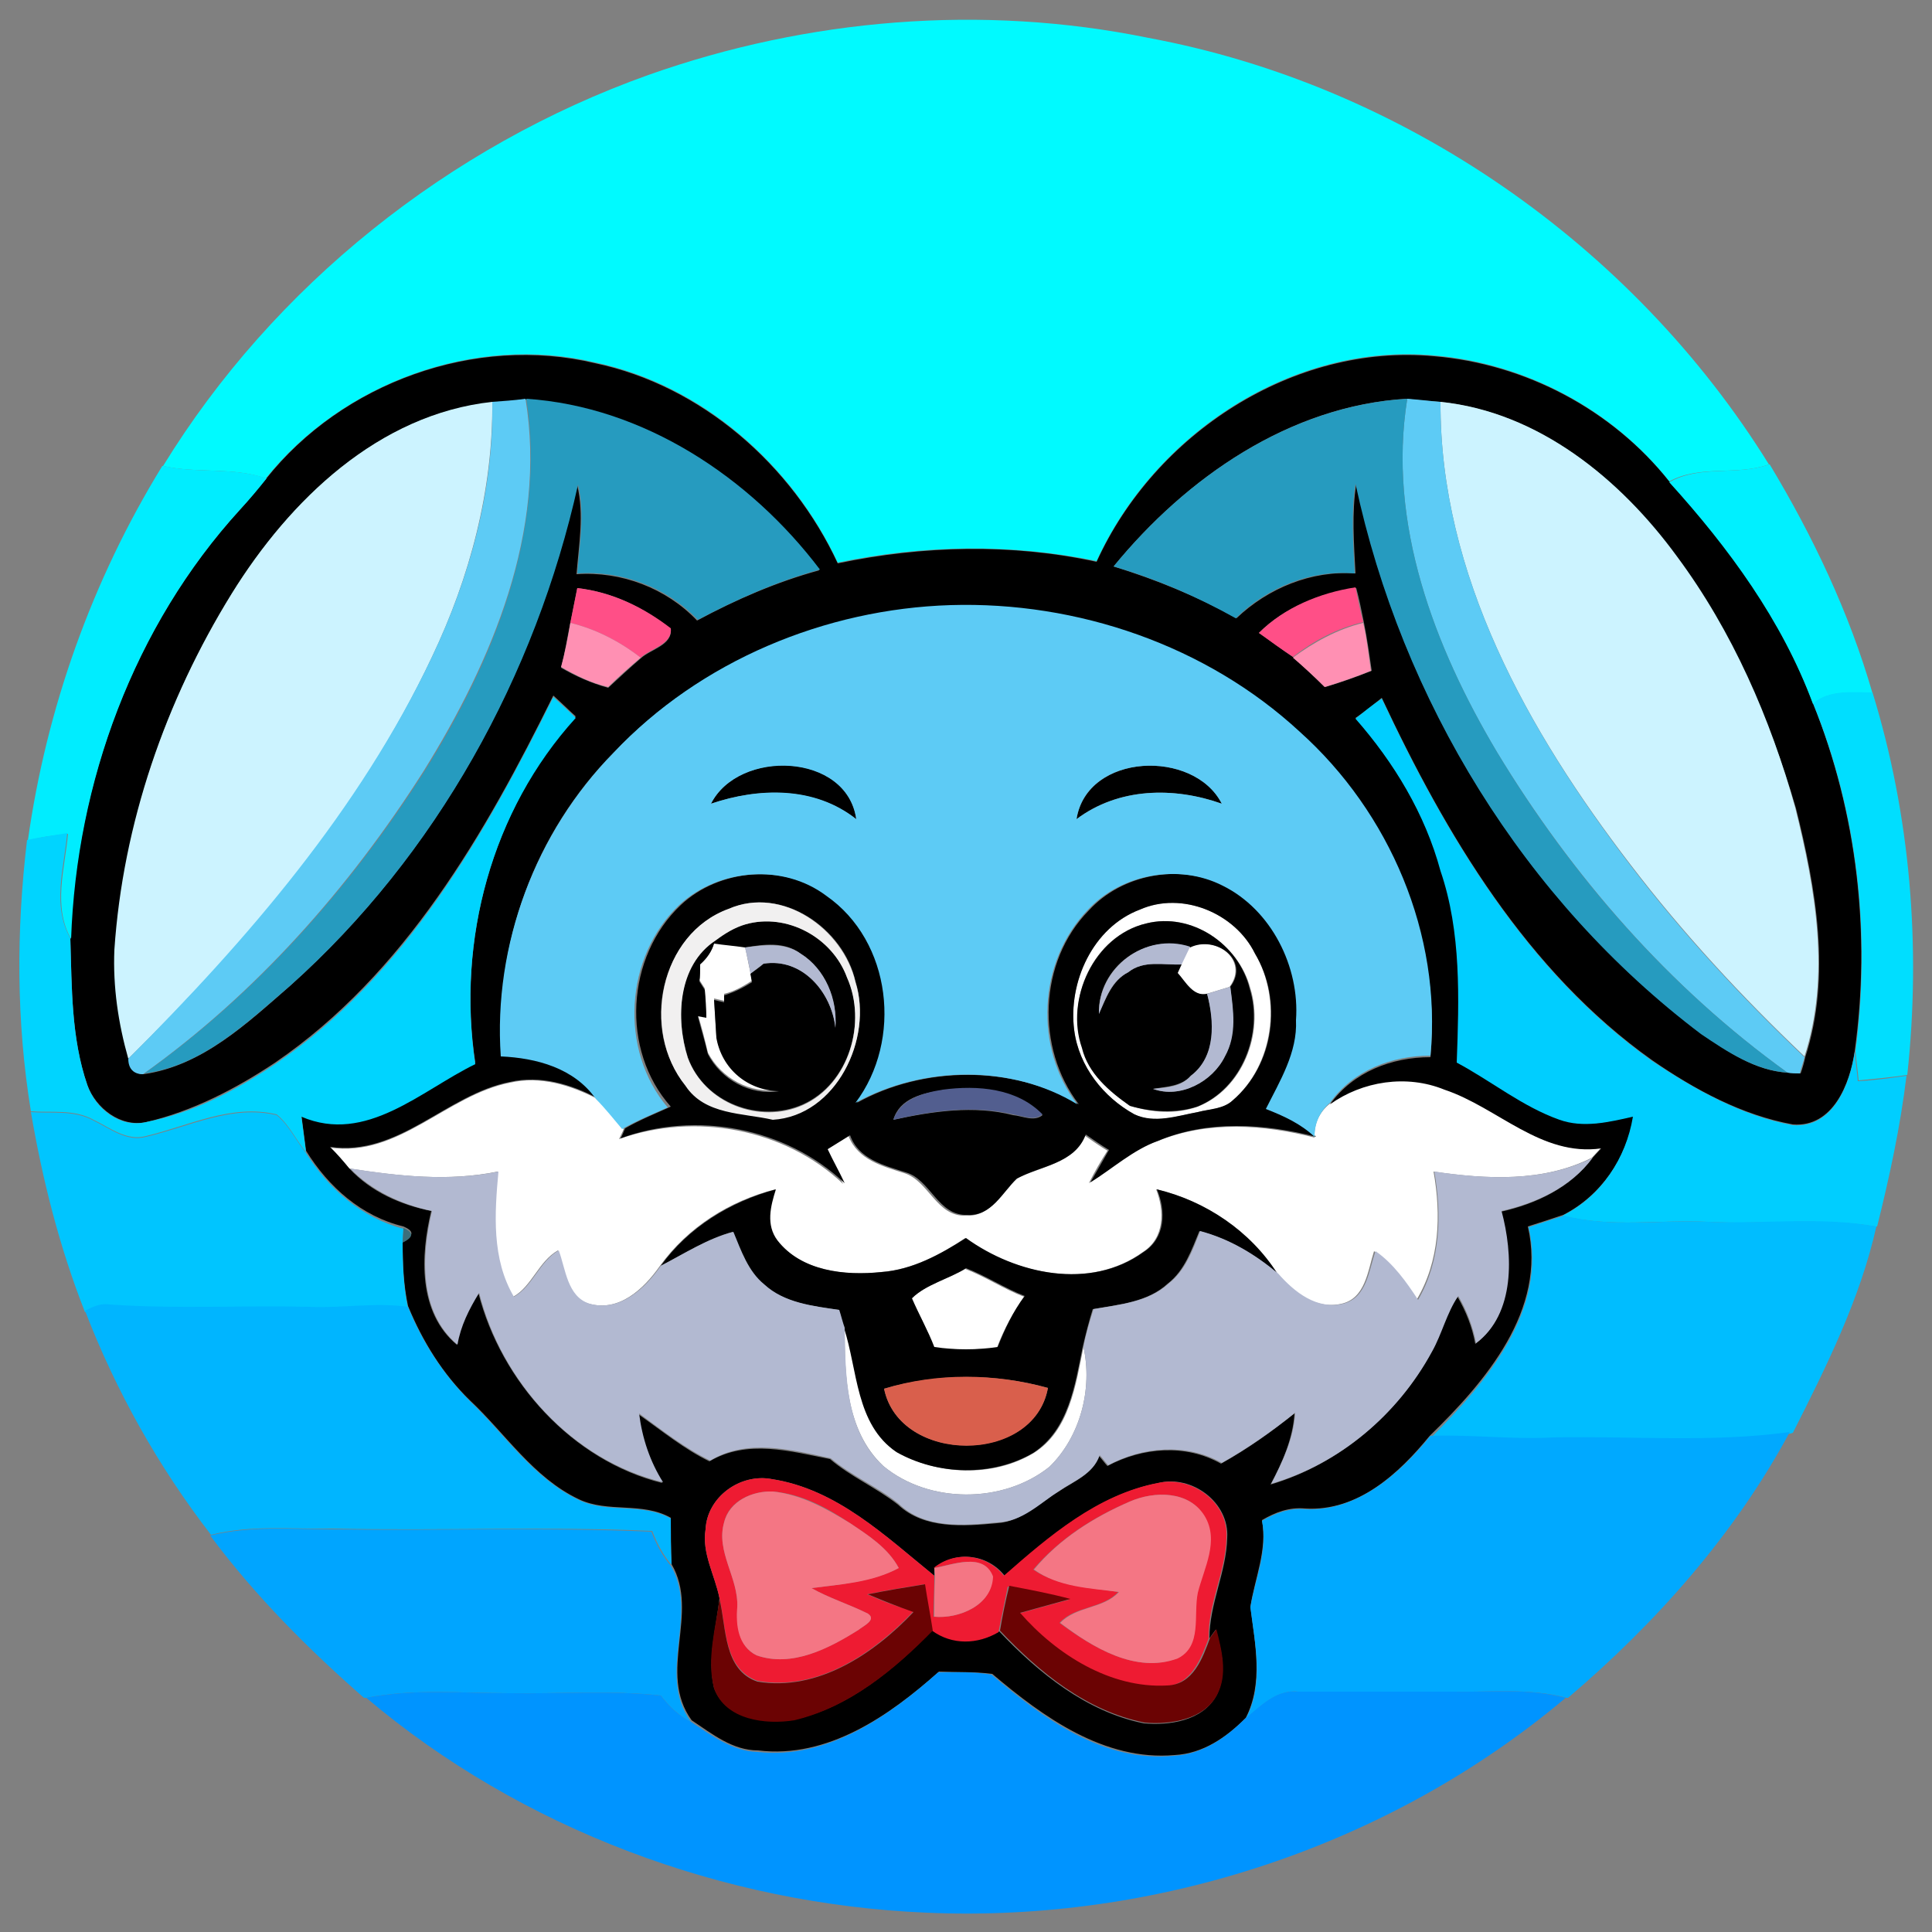 <?xml version="1.0" encoding="utf-8"?>
<!-- Generator: Adobe Illustrator 26.0.3, SVG Export Plug-In . SVG Version: 6.00 Build 0)  -->
<svg version="1.1" id="Layer_1" xmlns="http://www.w3.org/2000/svg" xmlns:xlink="http://www.w3.org/1999/xlink" x="0px" y="0px"
	 viewBox="0 0 250 250" style="enable-background:new 0 0 250 250;" xml:space="preserve">
<rect x="0" y="0" width="250" height="250" fill="#808080" stroke="none"/>
<style type="text/css">
	.st0{fill:#FFFFFF;}
	.st1{fill:#00FAFF;}
	.st2{fill:#CCF3FF;}
	.st3{fill:#5DCBF5;}
	.st4{fill:#269BBF;}
	.st5{fill:#00EDFF;}
	.st6{fill:#00F0FF;}
	.st7{fill:#FF4F87;}
	.st8{fill:#FF90B3;}
	.st9{fill:#00DEFF;}
	.st10{fill:#00D4FF;}
	.st11{fill:#00CEFF;}
	.st12{fill:#F1F0F0;}
	.st13{fill:#B2B9D1;}
	.st14{fill:#525E8F;}
	.st15{fill:#00C5FF;}
	.st16{fill:#00BDFF;}
	.st17{fill:#3C6F7B;}
	.st18{fill:#00B5FF;}
	.st19{fill:#D95F4C;}
	.st20{fill:#00A9FF;}
	.st21{fill:#EE1B32;}
	.st22{fill:#F47684;}
	.st23{fill:#00A5FF;}
	.st24{fill:#6B0303;}
	.st25{fill:#0094FF;}
</style>
<g id="_x23_ffffffff">
	<path class="st0" d="M147.5,117.7c5.5-2.4,12.3,0.4,14.9,5.7c3.5,6,2.4,14.4-2.9,19c-1.2,1.2-3,1.1-4.5,1.5
		c-2.7,0.5-5.5,1.6-8.2,0.3c-4-2.2-7.2-6.2-7.8-10.9C138.2,127.1,141.4,120,147.5,117.7 M148.3,119.5c-6.8,1.6-10.5,9.8-8.2,16.1
		c0.8,3.3,3.5,5.6,6.2,7.5c2.8,0.9,5.9,1.1,8.7,0.1c5.8-2.3,8.6-9.5,6.8-15.3C160.3,122.2,154.2,118,148.3,119.5z"/>
	<path class="st0" d="M90.6,124.7c0.9-0.8,1.5-1.6,1.8-2.7c1.3,0.2,2.7,0.4,4,0.5c0.2,0.8,0.5,2.5,0.7,3.3l0.2,1.1
		c-1.1,0.7-2.3,1.4-3.6,1.7l0,0.9l-1.3-0.3c0.1,1.6,0.2,3.2,0.3,4.9c0.7,4,4,6.8,8.1,6.9c-3.7,0.6-7.5-1.5-9.2-4.8
		c-0.4-1.7-0.8-3.3-1.3-4.9l1.1,0.2c-0.1-0.9-0.2-2.7-0.2-3.6l-0.7-1.1C90.6,126.4,90.6,125.3,90.6,124.7z"/>
	<path class="st0" d="M153.9,122.6c3.3-1.7,7.8,1.6,5.2,5.1c-0.7,0.2-2.2,0.7-3,0.9c-1.9,0.4-2.8-1.6-3.8-2.7l0.5-1.1
		C153.1,124.2,153.6,123.1,153.9,122.6z"/>
	<path class="st0" d="M42.7,148.5c8.9,1.3,15.1-6.8,23.3-8.4c3.9-0.9,7.8,0.3,11.3,2.1c1.2,1.3,2.3,2.6,3.4,3.9
		c-0.1,0.3-0.4,0.9-0.6,1.3c9.8-3.5,21.4-1.4,29,5.8c-0.7-1.5-1.5-2.9-2.2-4.4c1-0.6,1.9-1.2,2.9-1.8c1.2,3.1,4.4,3.9,7.2,4.8
		c3.2,1,4.2,5.7,8,5.5c3.1,0.2,4.5-2.9,6.4-4.7c3.1-1.7,7.5-1.9,8.9-5.7c1,0.7,2,1.4,3,2c-0.9,1.4-1.7,2.8-2.4,4.2
		c2.9-1.9,5.5-4.3,8.8-5.4c6.5-2.7,13.8-2.2,20.4-0.5c-0.1-1.7,0.6-3.3,2-4.4c4.2-3,9.9-3.9,14.8-1.9c6.9,2.3,12.5,8.8,20.3,7.6
		c-0.3,0.3-0.9,1-1.2,1.3c-6.3,3.2-13.7,2.8-20.5,1.8c1,5.6,0.8,11.6-2.2,16.6c-1.6-2.3-3.2-4.7-5.5-6.3c-0.8,2.5-1.1,6.1-4.2,6.8
		c-3.4,0.8-6.3-1.5-8.4-3.9c-3.5-5.5-9.2-9.4-15.6-10.9c1.1,2.8,1.1,6.3-1.7,8.1c-6.9,5-16.5,2.9-23-1.8c-3.3,2.2-6.9,4.1-10.9,4.4
		c-4.7,0.5-10.3-0.1-13.5-4.1c-1.6-2-0.9-4.4-0.2-6.6c-5.9,1.5-11.3,4.9-14.9,9.9c-2.1,3-5.3,6-9.2,4.9c-3-0.9-3.2-4.4-4-6.9
		c-2.5,1.4-3.4,4.7-5.8,6c-2.9-4.9-2.5-10.8-2-16.2c-6.4,1.3-12.8,0.6-19.2-0.4C44.4,150.3,43.6,149.4,42.7,148.5z"/>
	<path class="st0" d="M118,168c1.8-1.8,4.7-2.5,6.9-3.8c2.6,1,5,2.6,7.6,3.6c-1.4,2-2.6,4.2-3.5,6.6c-2.7,0.3-5.5,0.3-8.2,0
		C120.1,172.2,118.9,170.1,118,168z"/>
	<path class="st0" d="M109.3,171.8c1.8,5.5,1.5,12.5,6.8,16.1c5.3,3,12.4,3.3,17.7,0.1c4.6-2.9,5.4-8.8,6.4-13.7
		c1.2,5.4-0.4,11.6-4.4,15.5c-6,4.8-15.6,4.8-21.5-0.1C109.4,185.1,109.3,177.9,109.3,171.8z"/>
</g>
<g id="_x23_00faffff">
	<path class="st1" d="M83.9,9.7c20.6-7.3,43.2-9.2,64.7-4.8c32.9,6.1,62.7,26.8,80.3,55.2c-4.2,1.5-8.9,0-12.9,2.2
		C208.7,53,197.4,47,185.6,46c-18.3-1.7-36.2,10.1-43.7,26.6c-11-2.3-22.5-2.1-33.5,0.2c-5.9-12.7-17.6-23-31.4-25.9
		c-15.5-3.7-32.7,2.6-42.6,15c-4.3-1.5-8.9-0.6-13.3-1.6C35.4,37,58.1,18.9,83.9,9.7z"/>
</g>
<g id="_x23_000000ff">
	<path d="M34.4,62c9.9-12.5,27.1-18.7,42.6-15c13.8,2.9,25.5,13.2,31.4,25.9c11-2.3,22.5-2.6,33.5-0.2c7.5-16.5,25.4-28.3,43.7-26.6
		c11.8,1,23,6.9,30.4,16.2c7.7,8.5,14.6,17.9,18.6,28.7c5.7,14.2,7.5,29.8,5.4,45c-0.6,4.2-2.8,9.9-8,9.5
		c-6.6-1.2-12.7-4.5-18.2-8.3c-16.2-11.5-26.7-29.2-35-46.9c-1.1,0.9-2.2,1.8-3.4,2.6c5,5.7,9,12.4,11.1,19.7
		c2.7,8,2.4,16.5,2.1,24.8c4.5,2.4,8.5,5.7,13.3,7.4c3.1,1.2,6.4,0.3,9.5-0.4c-0.9,5.4-4.2,10.3-9.1,12.8c-1.5,0.5-3,1-4.6,1.5
		c2.5,10.8-5.5,20.1-12.7,27.1c-4,4.9-9.3,9.8-16.1,9.4c-2.1-0.2-3.9,0.5-5.6,1.5c0.7,3.9-0.9,7.4-1.5,11.2
		c0.6,4.8,1.7,9.9-0.6,14.4c-2.5,2.5-5.5,4.6-9.2,4.8c-9.1,0.8-17-4.9-23.6-10.5c-2.3-0.3-4.6-0.2-6.9-0.3
		c-6.4,5.7-14.4,11.3-23.4,10.2c-3.3,0-5.9-2.1-8.6-3.9c-4.5-6.2,1.1-13.9-2.6-20.2c-0.1-2-0.1-4-0.1-6c-3.7-2.1-8.1-0.6-11.9-2.4
		c-5.9-2.8-9.5-8.5-14.1-12.8c-3.5-3.4-6.1-7.6-8-12.2c-0.6-2.8-0.7-5.6-0.7-8.4c1.5-0.7,1.5-1.3,0.1-1.9c-5.4-1.3-9.7-5.1-12.6-9.8
		c-0.2-1.5-0.4-3.1-0.6-4.6c8.4,3.6,15.4-3.4,22.5-6.8c-2.4-15.9,2.2-32.8,13-44.8c-1-0.9-1.9-1.8-2.9-2.7
		c-8.8,17.8-19.2,36-36,47.5c-5.1,3.4-10.7,6.3-16.7,7.7c-3.3,0.7-6.5-1.8-7.6-4.8c-2.1-6.1-2-12.7-2.2-19C9.9,101.3,17.3,81,31,66
		C32.2,64.7,33.3,63.3,34.4,62 M30,76.8c-8.6,13.9-14,29.8-15.1,46.1c-0.1,4.8,0.6,9.5,1.8,14.1c0,1.3,0.7,2,1.9,2
		c7.6-1.1,13.4-6.6,18.9-11.4c18.9-16.9,31.7-40.1,37.2-64.8c0.9,3.8,0.2,7.7-0.1,11.5c5.8-0.4,11.6,1.8,15.6,6
		c5-2.7,10.3-5,15.8-6.5c-9-12-22.8-21.1-38-22.1c-1.4,0.1-2.9,0.3-4.3,0.4C49,53.6,37.5,64.7,30,76.8 M144.1,73.3
		c5.5,1.7,10.9,3.9,15.9,6.7c4.1-3.9,9.7-6.2,15.4-5.8c-0.2-3.9-0.5-7.8,0.1-11.6c5.9,28,21.8,53.9,44.7,71.2c3.4,2.3,7,4.8,11.2,5
		c0.4,0,1.2,0.1,1.6,0.1c0.2-0.5,0.5-1.6,0.6-2.1c3.4-10.5,1.4-21.8-1.2-32.2C229,93,224.1,81.8,216.9,72c-7.3-10-17.8-18.7-30.6-20
		c-1.4-0.1-2.9-0.2-4.3-0.4C166.9,52.5,153.5,61.8,144.1,73.3 M74.7,76.1c-0.3,1.5-0.6,3-0.9,4.5c-0.4,1.9-0.7,3.9-1.2,5.8
		c1.9,1.1,3.9,2,6.1,2.6c1.4-1.3,2.8-2.6,4.2-3.8c1.3-1.2,4.1-1.7,3.9-3.8C83.3,78.6,79.2,76.6,74.7,76.1 M162.9,81.9
		c1.5,1,2.9,2.1,4.4,3.1c1.4,1.3,2.8,2.5,4.2,3.9c2-0.6,4-1.3,6-2.1c-0.3-2.1-0.6-4.2-1-6.2c-0.3-1.5-0.6-3-1-4.5
		C170.8,76.8,166.2,78.6,162.9,81.9 M79.4,97.4c-10.1,10.2-15.6,24.8-14.4,39.2c4.6,0.2,9.5,1.5,12.3,5.5c-3.4-1.8-7.4-3-11.3-2.1
		c-8.2,1.6-14.4,9.7-23.3,8.4c0.9,0.9,1.7,1.8,2.5,2.8c2.8,3,6.6,4.7,10.6,5.5c-1.4,5.8-1.7,13.1,3.3,17.3c0.4-2.4,1.5-4.6,2.8-6.7
		c2.9,11.4,12.1,21.7,23.8,24.6c-1.7-2.7-2.7-5.7-3.1-8.9c3,2.1,5.9,4.5,9.2,6.1c4.9-2.9,10.5-1.3,15.6-0.3c2.7,2.3,6,3.7,8.8,5.9
		c3.4,3.2,8.5,2.8,12.8,2.4c3.2-0.2,5.4-2.6,8-4.1c1.9-1.3,4.4-2.2,5.2-4.6c0.3,0.3,0.8,1,1.1,1.3c4.5-2.4,10.1-2.9,14.7-0.3
		c3.4-1.9,6.5-4.1,9.5-6.5c-0.2,3.3-1.6,6.4-3.1,9.2c8.8-2.6,16.4-9,20.8-17.1c1.3-2.3,1.8-5,3.4-7.2c1.1,1.9,1.9,3.9,2.3,6.1
		c5.1-3.8,4.8-11.5,3.3-17.1c4.5-1,9-3.1,11.8-6.9c0.3-0.3,0.9-1,1.2-1.3c-7.8,1.1-13.4-5.3-20.3-7.6c-4.9-2-10.6-1.1-14.8,1.9
		c3-4.2,8-6.1,13-6.1c1.4-15.6-5.3-31.4-16.9-41.9c-12.1-11.2-28.8-16.9-45.2-16.4C106.8,78.9,90.6,85.6,79.4,97.4 M91.3,197.9
		c-0.5,3.1,1.2,5.9,1.8,8.9c-0.4,3.8-1.6,7.8-0.7,11.6c1.5,4.1,6.7,4.6,10.4,4.1c7.1-1.6,12.9-6.5,17.9-11.6
		c2.6,1.9,5.9,1.8,8.6,0.2c5.1,5.4,11.3,10.4,18.7,11.9c3.3,0.3,7.6-0.3,9.4-3.6c1.4-2.7,0.7-5.8-0.1-8.5l-0.8,1.1
		c0-4.5,2.2-8.6,2.3-13c0.3-4.6-4.6-8.2-8.9-7.1c-7.8,1.5-14.1,6.9-19.9,12c-2.2-2.8-6.3-3.3-9.1-1l0,1c-6.3-5.1-12.6-11.2-21-12.5
		C95.8,190.6,91.5,193.7,91.3,197.9z"/>
	<path d="M92,104c3.6-7.1,17.6-6.7,18.8,2C105.4,101.8,98.2,101.9,92,104z"/>
	<path d="M139.3,106c1.4-8.6,15.2-9.1,18.8-2C151.9,101.8,144.7,101.9,139.3,106z"/>
	<path d="M88.1,117.1c5-4.7,13.4-5.4,19-1.2c8.4,5.9,9.9,18.7,3.8,26.8c8.6-4.8,20.2-4.9,28.7,0.2c-5.6-7.3-5.2-18.5,1.3-25.1
		c4.3-4.7,11.8-6.1,17.5-3.2c6.4,3.1,10,10.4,9.5,17.4c0.2,4.2-2.1,7.9-3.9,11.5c2.2,0.9,4.5,1.9,6.3,3.6
		c-6.7-1.7-13.9-2.2-20.4,0.5c-3.3,1.2-5.9,3.6-8.8,5.4c0.8-1.4,1.6-2.8,2.4-4.2c-1-0.6-2-1.3-3-2c-1.4,3.8-5.8,4-8.9,5.7
		c-1.9,1.8-3.3,4.9-6.4,4.7c-3.8,0.2-4.8-4.6-8-5.5c-2.8-0.9-6.1-1.7-7.2-4.8c-1,0.6-1.9,1.2-2.9,1.8c0.7,1.5,1.5,2.9,2.2,4.4
		c-7.6-7.2-19.2-9.4-29-5.8c0.2-0.3,0.4-0.9,0.6-1.3c1.9-1.1,3.9-1.9,5.9-2.8C80.3,135.9,81,123.8,88.1,117.1 M94.3,117.6
		c-8.9,3.3-11.5,15.7-5.6,22.8c2.4,3.8,7.4,3.5,11.3,4.4c8.2-0.4,13-10.5,10.7-17.8C109.2,120.2,101.3,114.6,94.3,117.6
		 M147.5,117.7c-6.1,2.3-9.3,9.4-8.5,15.6c0.6,4.7,3.8,8.7,7.8,10.9c2.6,1.2,5.5,0.2,8.2-0.3c1.5-0.4,3.3-0.4,4.5-1.5
		c5.4-4.6,6.5-13,2.9-19C159.8,118.1,152.9,115.3,147.5,117.7 M115.6,144.9c5.1-1.1,10.4-1.9,15.5-0.6c1.2,0.1,2.7,0.9,3.8,0
		c-3.3-3.4-8.4-3.8-12.9-3.2C119.5,141.4,116.4,142.1,115.6,144.9z"/>
	<path d="M96.5,119.6c5.3-1.5,11.3,1.7,13.1,6.8c2.6,5.8,0.3,13.8-5.7,16.5c-5.6,2.5-12.8-0.2-14.9-6.1c-1.6-5.1-1.3-12.1,3.6-15.2
		C93.7,120.8,95,120,96.5,119.6 M96.4,122.6c-1.3-0.2-2.7-0.3-4-0.5c-0.3,1-0.9,1.9-1.8,2.7c0,0.6,0,1.7-0.1,2.2l0.7,1.1
		c0.1,0.9,0.2,2.7,0.2,3.6l-1.1-0.2c0.4,1.6,0.9,3.2,1.3,4.9c1.7,3.3,5.5,5.4,9.2,4.8c-4.1-0.1-7.4-2.9-8.1-6.9
		c-0.1-1.6-0.2-3.2-0.3-4.9l1.3,0.3l0-0.9c1.3-0.4,2.5-1,3.6-1.7l-0.2-1.1c0.4-0.3,1.3-0.9,1.7-1.3c5-0.8,8.8,3.6,9.3,8.3
		c0.2-3.7-1.3-7.6-4.5-9.6C101.5,121.8,98.8,122.2,96.4,122.6z"/>
	<path d="M148.3,119.5c5.9-1.5,12,2.7,13.4,8.4c1.8,5.8-1,13-6.8,15.3c-2.8,0.9-5.9,0.7-8.7-0.1c-2.7-1.9-5.4-4.2-6.2-7.5
		C137.8,129.3,141.6,121.1,148.3,119.5 M142.2,131.2c0.9-2,1.7-4.3,3.8-5.4c2-1.6,4.6-0.9,6.9-1l-0.5,1.1c1,1.1,2,3.1,3.8,2.7
		c1,3.6,1.2,8.1-2.1,10.6c-1.3,1.4-3.2,1.4-4.9,1.7c3.6,1.3,7.7-1,9.3-4.2c1.5-2.8,1-6,0.7-9c2.6-3.5-1.9-6.7-5.2-5.1
		C148.2,120.6,142,125.2,142.2,131.2z"/>
	<path d="M85.5,163.8c3.6-5,9-8.3,14.9-9.9c-0.7,2.2-1.3,4.6,0.2,6.6c3.1,4,8.7,4.6,13.5,4.1c4-0.3,7.6-2.3,10.9-4.4
		c6.5,4.7,16.1,6.8,23,1.8c2.8-1.8,2.9-5.3,1.7-8.1c6.3,1.5,12.1,5.4,15.6,10.9c-2.9-2.5-6.3-4.5-10.1-5.5c-1,2.4-1.9,5.1-4.1,6.8
		c-2.6,2.4-6.3,2.7-9.7,3.3c-0.5,1.6-0.9,3.2-1.3,4.9c-1,4.9-1.8,10.7-6.4,13.7c-5.3,3.1-12.4,2.9-17.7-0.1
		c-5.3-3.6-5-10.6-6.8-16.1c-0.2-0.6-0.5-1.8-0.7-2.3c-3.4-0.5-7.1-0.9-9.7-3.3c-2.2-1.7-3-4.3-4-6.8
		C91.5,160.3,88.6,162.2,85.5,163.8 M118,168c0.9,2.1,2.1,4.2,2.9,6.3c2.7,0.4,5.5,0.4,8.2,0c0.9-2.3,2-4.6,3.5-6.6
		c-2.6-1-5-2.6-7.6-3.6C122.8,165.5,119.8,166.2,118,168 M114.4,179.7c2,9.8,19.4,9.8,21.2-0.1C128.8,177.7,121.3,177.7,114.4,179.7
		z"/>
</g>
<g id="_x23_ccf3ffff">
	<path class="st2" d="M30,76.8C37.5,64.7,49,53.6,63.7,52c0.1,11.4-2.9,22.7-7.8,33c-9.3,19.8-23.8,36.7-39.3,52
		c-1.3-4.6-2-9.3-1.8-14.1C15.9,106.6,21.4,90.7,30,76.8z"/>
	<path class="st2" d="M186.4,52c12.7,1.3,23.3,10,30.6,20c7.2,9.7,12.1,21,15.3,32.5c2.6,10.5,4.6,21.7,1.2,32.2
		c-8.1-7.7-15.7-15.9-22.5-24.8C197.8,94.7,186.3,74.4,186.4,52z"/>
</g>
<g id="_x23_5dcbf5ff">
	<path class="st3" d="M63.7,52c1.4-0.1,2.9-0.2,4.3-0.4c2.8,17.1-4.3,33.9-13.2,48.2c-9.6,15.1-21.7,28.8-36.3,39.2
		c-1.2,0-1.9-0.7-1.9-2c15.4-15.4,29.9-32.2,39.3-52C60.8,74.7,63.9,63.4,63.7,52z"/>
	<path class="st3" d="M182.1,51.6c1.4,0.1,2.9,0.3,4.3,0.4c-0.1,22.4,11.4,42.7,24.6,60c6.8,8.9,14.4,17.1,22.5,24.8
		c-0.1,0.5-0.5,1.6-0.6,2.1c-0.4,0-1.2,0-1.6-0.1c-15.3-11-27.9-25.5-37.6-41.5C185.6,83.7,179.5,67.7,182.1,51.6z"/>
	<path class="st3" d="M79.4,97.4c11.2-11.9,27.4-18.6,43.6-19.1c16.4-0.5,33.1,5.2,45.2,16.4c11.6,10.4,18.4,26.2,16.9,41.9
		c-5,0-10,1.9-13,6.1c-1.3,1.1-2,2.6-2,4.4c-1.8-1.7-4-2.7-6.3-3.6c1.8-3.6,4.1-7.3,3.9-11.5c0.5-6.9-3.2-14.3-9.5-17.4
		c-5.7-2.9-13.2-1.5-17.5,3.2c-6.4,6.7-6.9,17.8-1.3,25.1c-8.5-5.2-20-5-28.7-0.2c6.1-8.1,4.7-20.9-3.8-26.8
		c-5.6-4.2-13.9-3.5-19,1.2c-7.1,6.7-7.8,18.8-1.5,26.2c-2,0.9-4,1.7-5.9,2.8c-1.1-1.3-2.2-2.7-3.4-3.9c-2.8-4-7.7-5.3-12.3-5.5
		C63.8,122.3,69.3,107.7,79.4,97.4 M92,104c6.2-2.1,13.4-2.3,18.8,2C109.6,97.4,95.6,96.9,92,104 M139.3,106
		c5.5-4.1,12.6-4.2,18.8-2C154.5,96.9,140.6,97.4,139.3,106z"/>
</g>
<g id="_x23_269bbfff">
	<path class="st4" d="M68.1,51.6c15.2,1,29,10.2,38,22.1c-5.5,1.5-10.7,3.8-15.8,6.5c-4-4.2-9.8-6.4-15.6-6c0.3-3.8,1-7.7,0.1-11.5
		c-5.5,24.7-18.3,47.9-37.2,64.8c-5.6,4.8-11.4,10.4-18.9,11.4c14.6-10.4,26.7-24.1,36.3-39.2C63.8,85.6,70.8,68.7,68.1,51.6z"/>
	<path class="st4" d="M144.1,73.3c9.4-11.5,22.8-20.8,38-21.7c-2.6,16.1,3.5,32.1,11.6,45.7c9.7,16.1,22.3,30.5,37.6,41.5
		c-4.2-0.3-7.8-2.7-11.2-5c-22.9-17.3-38.7-43.2-44.7-71.2c-0.6,3.8-0.3,7.7-0.1,11.6c-5.7-0.5-11.3,1.8-15.4,5.8
		C154.9,77.2,149.6,74.9,144.1,73.3z"/>
</g>
<g id="_x23_00edffff">
	<path class="st5" d="M21,60.3l0.2,0c4.4,1,9,0.1,13.3,1.6c-1.1,1.4-2.2,2.7-3.4,4C17.3,81,9.9,101.3,9.2,121.5
		c-2.4-4.2-0.8-9.1-0.4-13.6c-1.8,0.2-3.5,0.4-5.2,0.9C6,91.7,11.9,75.1,21,60.3z"/>
</g>
<g id="_x23_00f0ffff">
	<path class="st6" d="M228.9,60.1l0.1,0c5.6,9.3,10.3,19.2,13.3,29.6c-2.6,0-5.5-0.5-7.7,1.4c-4-10.8-10.9-20.2-18.6-28.7
		C220,60.1,224.7,61.6,228.9,60.1z"/>
</g>
<g id="_x23_ff4f87ff">
	<path class="st7" d="M74.7,76.1c4.5,0.5,8.6,2.5,12.1,5.2c0.2,2.1-2.6,2.6-3.9,3.8c-2.7-2.1-5.8-3.7-9.1-4.5
		C74.1,79.1,74.4,77.6,74.7,76.1z"/>
	<path class="st7" d="M162.9,81.9c3.3-3.3,7.9-5.2,12.5-5.9c0.3,1.5,0.6,3,1,4.5c-3.4,0.8-6.4,2.4-9.1,4.5
		C165.8,84,164.4,83,162.9,81.9z"/>
</g>
<g id="_x23_ff90b3ff">
	<path class="st8" d="M73.8,80.6c3.3,0.8,6.4,2.4,9.1,4.5c-1.4,1.2-2.9,2.5-4.2,3.8c-2.2-0.5-4.2-1.5-6.1-2.6
		C73.1,84.5,73.5,82.5,73.8,80.6z"/>
	<path class="st8" d="M167.3,85.1c2.7-2,5.8-3.7,9.1-4.5c0.5,2.1,0.7,4.2,1,6.2c-2,0.8-4,1.5-6,2.1
		C170.1,87.6,168.7,86.3,167.3,85.1z"/>
</g>
<g id="_x23_00deffff">
	<path class="st9" d="M234.6,91c2.2-1.8,5.1-1.4,7.7-1.4c4.9,15.9,6.3,32.9,4.5,49.5c-2.1,0.3-4.2,0.5-6.3,0.7
		c-0.1-1.3-0.3-2.5-0.4-3.8C242.1,120.8,240.4,105.2,234.6,91z"/>
</g>
<g id="_x23_00d4ffff">
	<path class="st10" d="M35.6,137.7c16.8-11.4,27.1-29.6,36-47.5c1,0.9,2,1.8,2.9,2.7c-10.9,12-15.4,28.8-13,44.8
		c-7,3.4-14.1,10.4-22.5,6.8c0.2,1.6,0.4,3.1,0.6,4.6c-1.3-1.6-2.2-3.6-3.8-4.9c-5.9-1.4-11.4,1.5-16.9,2.8
		c-2.5,0.7-4.7-1.1-6.8-2.1c-2.5-1.4-5.4-0.9-8.1-1.1c-1.9-11.6-1.9-23.4-0.5-35.1c1.7-0.4,3.5-0.6,5.2-0.9c-0.4,4.5-2,9.3,0.4,13.6
		c0.2,6.4,0.1,12.9,2.2,19c1,3,4.2,5.6,7.6,4.8C25,144,30.5,141.1,35.6,137.7z"/>
</g>
<g id="_x23_00ceffff">
	<path class="st11" d="M175.4,93c1.1-0.9,2.2-1.8,3.4-2.6c8.3,17.7,18.8,35.4,35,46.9c5.5,3.7,11.6,7.1,18.2,8.3
		c5.2,0.4,7.4-5.3,8-9.5c0.1,1.3,0.3,2.5,0.4,3.8c2.1-0.1,4.2-0.4,6.3-0.7c-0.8,6.6-2.2,13.1-3.8,19.5l-0.3,0
		c-7.2-1.2-14.4-0.2-21.7-0.6c-6.2-0.3-12.6,0.8-18.7-0.8c5-2.5,8.2-7.4,9.1-12.8c-3.1,0.7-6.4,1.5-9.5,0.4c-4.8-1.7-8.8-5-13.3-7.4
		c0.3-8.3,0.6-16.9-2.1-24.8C184.4,105.3,180.4,98.7,175.4,93z"/>
</g>
<g id="_x23_f1f0f0ff">
	<path class="st12" d="M94.3,117.6c6.9-3,14.8,2.6,16.4,9.5c2.3,7.3-2.5,17.3-10.7,17.8c-3.9-0.9-8.8-0.6-11.3-4.4
		C82.9,133.3,85.4,120.8,94.3,117.6 M96.5,119.6c-1.4,0.4-2.7,1.2-3.9,2.1c-4.9,3.2-5.2,10.2-3.6,15.2c2.2,5.9,9.3,8.6,14.9,6.1
		c6-2.7,8.3-10.7,5.7-16.5C107.7,121.3,101.8,118.1,96.5,119.6z"/>
</g>
<g id="_x23_b2b9d1ff">
	<path class="st13" d="M96.4,122.6c2.4-0.3,5.1-0.7,7.2,0.8c3.2,2,4.8,5.9,4.5,9.6c-0.5-4.6-4.3-9.1-9.3-8.3c-0.4,0.3-1.3,1-1.7,1.3
		C97,125.1,96.6,123.4,96.4,122.6z"/>
	<path class="st13" d="M142.2,131.2c-0.1-6,6-10.6,11.8-8.7c-0.3,0.6-0.8,1.7-1.1,2.3c-2.3,0.1-4.9-0.6-6.9,1
		C143.8,126.9,143.1,129.2,142.2,131.2z"/>
	<path class="st13" d="M156.2,128.6c0.7-0.2,2.2-0.7,3-0.9c0.4,3,0.9,6.2-0.7,9c-1.6,3.3-5.8,5.5-9.3,4.2c1.7-0.2,3.6-0.2,4.9-1.7
		C157.4,136.7,157.1,132.1,156.2,128.6z"/>
	<path class="st13" d="M185.6,151.6c6.8,1,14.1,1.4,20.5-1.8c-2.8,3.8-7.3,5.9-11.8,6.9c1.5,5.6,1.8,13.3-3.3,17.1
		c-0.4-2.1-1.2-4.2-2.3-6.1c-1.5,2.2-2.1,4.9-3.4,7.2c-4.4,8.1-11.9,14.5-20.8,17.1c1.5-2.9,2.9-5.9,3.1-9.2c-3,2.4-6.1,4.6-9.5,6.5
		c-4.6-2.6-10.2-2.1-14.7,0.3c-0.3-0.3-0.8-1-1.1-1.3c-0.8,2.4-3.3,3.3-5.2,4.6c-2.5,1.6-4.8,4-8,4.1c-4.3,0.4-9.4,0.9-12.8-2.4
		c-2.7-2.2-6.1-3.6-8.8-5.9c-5.1-1.1-10.8-2.6-15.6,0.3c-3.3-1.6-6.2-3.9-9.2-6.1c0.4,3.2,1.4,6.2,3.1,8.9
		C74.1,189,64.9,178.8,62,167.3c-1.3,2.1-2.4,4.3-2.8,6.7c-5-4.2-4.7-11.5-3.3-17.3c-3.9-0.8-7.8-2.6-10.6-5.5
		c6.4,1,12.8,1.7,19.2,0.4c-0.5,5.4-0.9,11.3,2,16.2c2.4-1.3,3.3-4.6,5.8-6c0.9,2.4,1.1,6,4,6.9c3.9,1.1,7.2-2,9.2-4.9
		c3.1-1.6,6-3.5,9.4-4.4c1,2.4,1.9,5.1,4,6.8c2.6,2.4,6.3,2.8,9.7,3.3c0.2,0.6,0.5,1.8,0.7,2.3c0.1,6.2,0.1,13.4,5,17.9
		c5.9,4.9,15.5,4.9,21.5,0.1c4-3.9,5.6-10.1,4.4-15.5c0.3-1.7,0.8-3.3,1.3-4.9c3.4-0.6,7.1-0.9,9.7-3.3c2.2-1.7,3.1-4.3,4.1-6.8
		c3.8,1,7.1,3,10.1,5.5c2.1,2.4,5,4.7,8.4,3.9c3.1-0.8,3.3-4.3,4.2-6.8c2.3,1.6,4,4,5.5,6.3C186.4,163.2,186.6,157.2,185.6,151.6z"
		/>
</g>
<g id="_x23_525e8fff">
	<path class="st14" d="M115.6,144.9c0.9-2.7,3.9-3.5,6.4-3.9c4.5-0.6,9.6-0.2,12.9,3.2c-1.1,0.9-2.5,0.2-3.8,0
		C126,143,120.7,143.7,115.6,144.9z"/>
</g>
<g id="_x23_00c5ffff">
	<path class="st15" d="M4,143.9c2.7,0.2,5.6-0.3,8.1,1.1c2.1,1,4.3,2.8,6.8,2.1c5.6-1.3,11.1-4.2,16.9-2.8c1.6,1.3,2.5,3.3,3.8,4.9
		c2.9,4.6,7.2,8.4,12.6,9.8c0,0.5-0.1,1.4-0.1,1.9c0,2.8,0.1,5.6,0.7,8.4c-4.3-0.6-8.5,0.2-12.8,0c-8.6-0.2-17.2,0.2-25.8-0.3
		c-1.1-0.2-2.2,0.3-3.2,0.8C7.7,161.4,5.5,152.7,4,143.9z"/>
</g>
<g id="_x23_00bdffff">
	<path class="st16" d="M197.8,158.8c1.5-0.5,3-1,4.6-1.5c6.1,1.6,12.5,0.5,18.7,0.8c7.2,0.3,14.5-0.7,21.7,0.6
		c-2.1,9.4-6.5,18.2-10.8,26.7l-0.3,0.1c-10.2,1.4-20.4,0.5-30.6,0.7c-5.3,0.2-10.6-0.4-15.9-0.2
		C192.3,178.9,200.3,169.6,197.8,158.8z"/>
</g>
<g id="_x23_3c6f7bff">
	<path class="st17" d="M52.2,158.9c1.4,0.6,1.3,1.2-0.1,1.9C52.1,160.3,52.2,159.3,52.2,158.9z"/>
</g>
<g id="_x23_00b5ffff">
	<path class="st18" d="M11,169.6c1-0.5,2-1,3.2-0.8c8.6,0.6,17.2,0.1,25.8,0.3c4.3,0.2,8.5-0.6,12.8,0c1.8,4.5,4.5,8.7,8,12.2
		c4.6,4.4,8.2,10,14.1,12.8c3.8,1.8,8.2,0.3,11.9,2.4c0,2,0,4,0.1,6c-1.1-1.3-1.9-2.8-2.5-4.4c-13.8-0.6-27.5,0-41.3-0.3
		c-5.3,0.1-10.6-0.5-15.8,0.8C20.5,189.8,15,180,11,169.6z"/>
</g>
<g id="_x23_d95f4cff">
	<path class="st19" d="M114.4,179.7c6.8-2.1,14.4-2,21.2-0.1C133.8,189.6,116.4,189.5,114.4,179.7z"/>
</g>
<g id="_x23_00a9ffff">
	<path class="st20" d="M185.1,185.8c5.3-0.2,10.6,0.5,15.9,0.2c10.2-0.2,20.5,0.7,30.6-0.7c-7.1,13.2-17.3,24.7-28.7,34.4l-0.2,0
		c-4.8-1.3-9.8-0.7-14.7-0.8c-6.6,0-13.3,0-20,0c-2.8-0.3-4.9,1.9-6.8,3.5c2.4-4.5,1.2-9.6,0.6-14.4c0.6-3.7,2.3-7.3,1.5-11.2
		c1.7-1,3.6-1.7,5.6-1.5C175.7,195.6,181.1,190.7,185.1,185.8z"/>
</g>
<g id="_x23_ee1b32ff">
	<path class="st21" d="M91.3,197.9c0.2-4.2,4.5-7.3,8.6-6.5c8.4,1.3,14.7,7.4,21,12.5c0,1.8-0.1,3.5-0.1,5.3
		c3.2,0.3,7.6-1.4,7.6-5.2c-1.1-3.2-5.2-1.5-7.6-1.1c2.8-2.3,6.9-1.8,9.1,1c5.8-5.1,12.1-10.5,19.9-12c4.4-1,9.2,2.5,8.9,7.1
		c-0.1,4.4-2.4,8.5-2.3,13c-1,2.6-2.2,6-5.6,6.2c-7.4,0.4-14.3-4-19-9.4c2.2-0.6,4.3-1.2,6.5-1.8c-2.6-0.7-5.2-1.3-7.9-1.7
		c-0.4,2-0.8,3.9-1.2,5.9c-2.7,1.6-6,1.7-8.6-0.2c-0.3-2-0.7-4-1-6c-2.5,0.4-5,0.8-7.4,1.3c2,0.9,3.9,1.6,6,2.2
		c-5.1,5.4-12.4,10.4-20.2,9c-4.4-1.6-4-7-4.9-10.7C92.5,203.8,90.8,201,91.3,197.9 M93.7,197c-1.1,3.8,1.9,7.2,1.7,11
		c-0.1,2.4,0.2,5.1,2.5,6.2c4.6,1.6,9.3-0.9,13.2-3.3c0.6-0.5,2.4-1.3,1.2-2.1c-2.4-1.2-5-2-7.3-3.3c3.8-0.5,7.8-0.8,11.3-2.6
		c-1.4-2.6-3.9-4.2-6.3-5.8c-3-2-6.3-3.8-10-4.1C97.4,192.9,94.3,194.2,93.7,197 M146.2,194.3c-4.7,2-9.1,4.8-12.5,8.8
		c3.2,2.2,7.3,2.3,11,2.9c-2,2.2-5.6,1.8-7.6,4c4.2,3.1,9.8,6.6,15.2,4.6c3.3-1.6,2-5.6,2.6-8.5c0.8-3.2,2.8-6.7,0.9-9.9
		C154,192.9,149.4,192.9,146.2,194.3z"/>
</g>
<g id="_x23_f47684ff">
	<path class="st22" d="M93.7,197c0.7-2.8,3.7-4.1,6.3-4c3.7,0.4,6.9,2.2,10,4.1c2.4,1.6,4.9,3.2,6.3,5.8c-3.5,1.9-7.5,2.1-11.3,2.6
		c2.3,1.3,4.9,2.1,7.3,3.3c1.2,0.8-0.6,1.6-1.2,2.1c-3.8,2.4-8.6,4.9-13.2,3.3c-2.4-1.2-2.7-3.9-2.5-6.2
		C95.6,204.2,92.6,200.8,93.7,197z"/>
	<path class="st22" d="M146.2,194.3c3.2-1.4,7.7-1.4,9.7,1.9c1.9,3.2-0.1,6.7-0.9,9.9c-0.6,2.9,0.6,6.9-2.6,8.5
		c-5.4,2-11-1.4-15.2-4.6c2.1-2.2,5.6-1.8,7.6-4c-3.8-0.5-7.8-0.6-11-2.9C137.1,199.1,141.6,196.3,146.2,194.3z"/>
	<path class="st22" d="M120.9,202.9c2.4-0.4,6.4-2.1,7.6,1.1c-0.1,3.7-4.4,5.5-7.6,5.2c0-1.8,0-3.5,0.1-5.3L120.9,202.9z"/>
</g>
<g id="_x23_00a5ffff">
	<path class="st23" d="M27.2,198.7c5.2-1.3,10.5-0.8,15.8-0.8c13.8,0.2,27.6-0.3,41.3,0.3c0.6,1.6,1.4,3.1,2.5,4.4
		c3.7,6.3-1.9,14,2.6,20.2c-1.6-0.8-2.8-2-3.9-3.4c-6.5-0.7-13-0.2-19.6-0.3c-6.2,0-12.4-0.6-18.5,0.6l-0.3,0
		C39.9,213.4,33,206.5,27.2,198.7z"/>
</g>
<g id="_x23_6b0303ff">
	<path class="st24" d="M112.3,206.3c2.5-0.5,4.9-0.9,7.4-1.3c0.3,2,0.7,4,1,6c-5,5.1-10.8,9.9-17.9,11.6c-3.7,0.6-8.9,0-10.4-4.1
		c-1-3.8,0.2-7.8,0.7-11.6c0.9,3.7,0.5,9.2,4.9,10.7c7.8,1.3,15.1-3.6,20.2-9C116.2,207.9,114.2,207.1,112.3,206.3z"/>
	<path class="st24" d="M130.6,205.2c2.6,0.5,5.3,1,7.9,1.7c-2.2,0.6-4.3,1.2-6.5,1.8c4.7,5.4,11.7,9.8,19,9.4
		c3.4-0.1,4.6-3.5,5.6-6.2l0.8-1.1c0.7,2.8,1.5,5.8,0.1,8.5c-1.7,3.2-6,3.9-9.4,3.6c-7.5-1.5-13.6-6.5-18.7-11.9
		C129.7,209.2,130.1,207.2,130.6,205.2z"/>
</g>
<g id="_x23_0094ffff">
	<path class="st25" d="M121.4,216.4c2.3,0,4.6-0.1,6.9,0.3c6.6,5.6,14.4,11.4,23.6,10.5c3.7-0.2,6.7-2.3,9.2-4.8
		c2-1.6,4-3.8,6.8-3.5c6.6,0,13.3,0,20,0c4.9,0.1,9.9-0.5,14.7,0.8c-22.8,19.2-53,29.1-82.7,27.8c-26.3-1.1-52.4-10.8-72.5-27.8
		c6.1-1.2,12.3-0.6,18.5-0.6c6.5,0.1,13.1-0.4,19.6,0.3c1.1,1.4,2.3,2.6,3.9,3.4c2.6,1.7,5.3,3.8,8.6,3.9
		C107.1,227.7,115,222.1,121.4,216.4z"/>
</g>
</svg>

